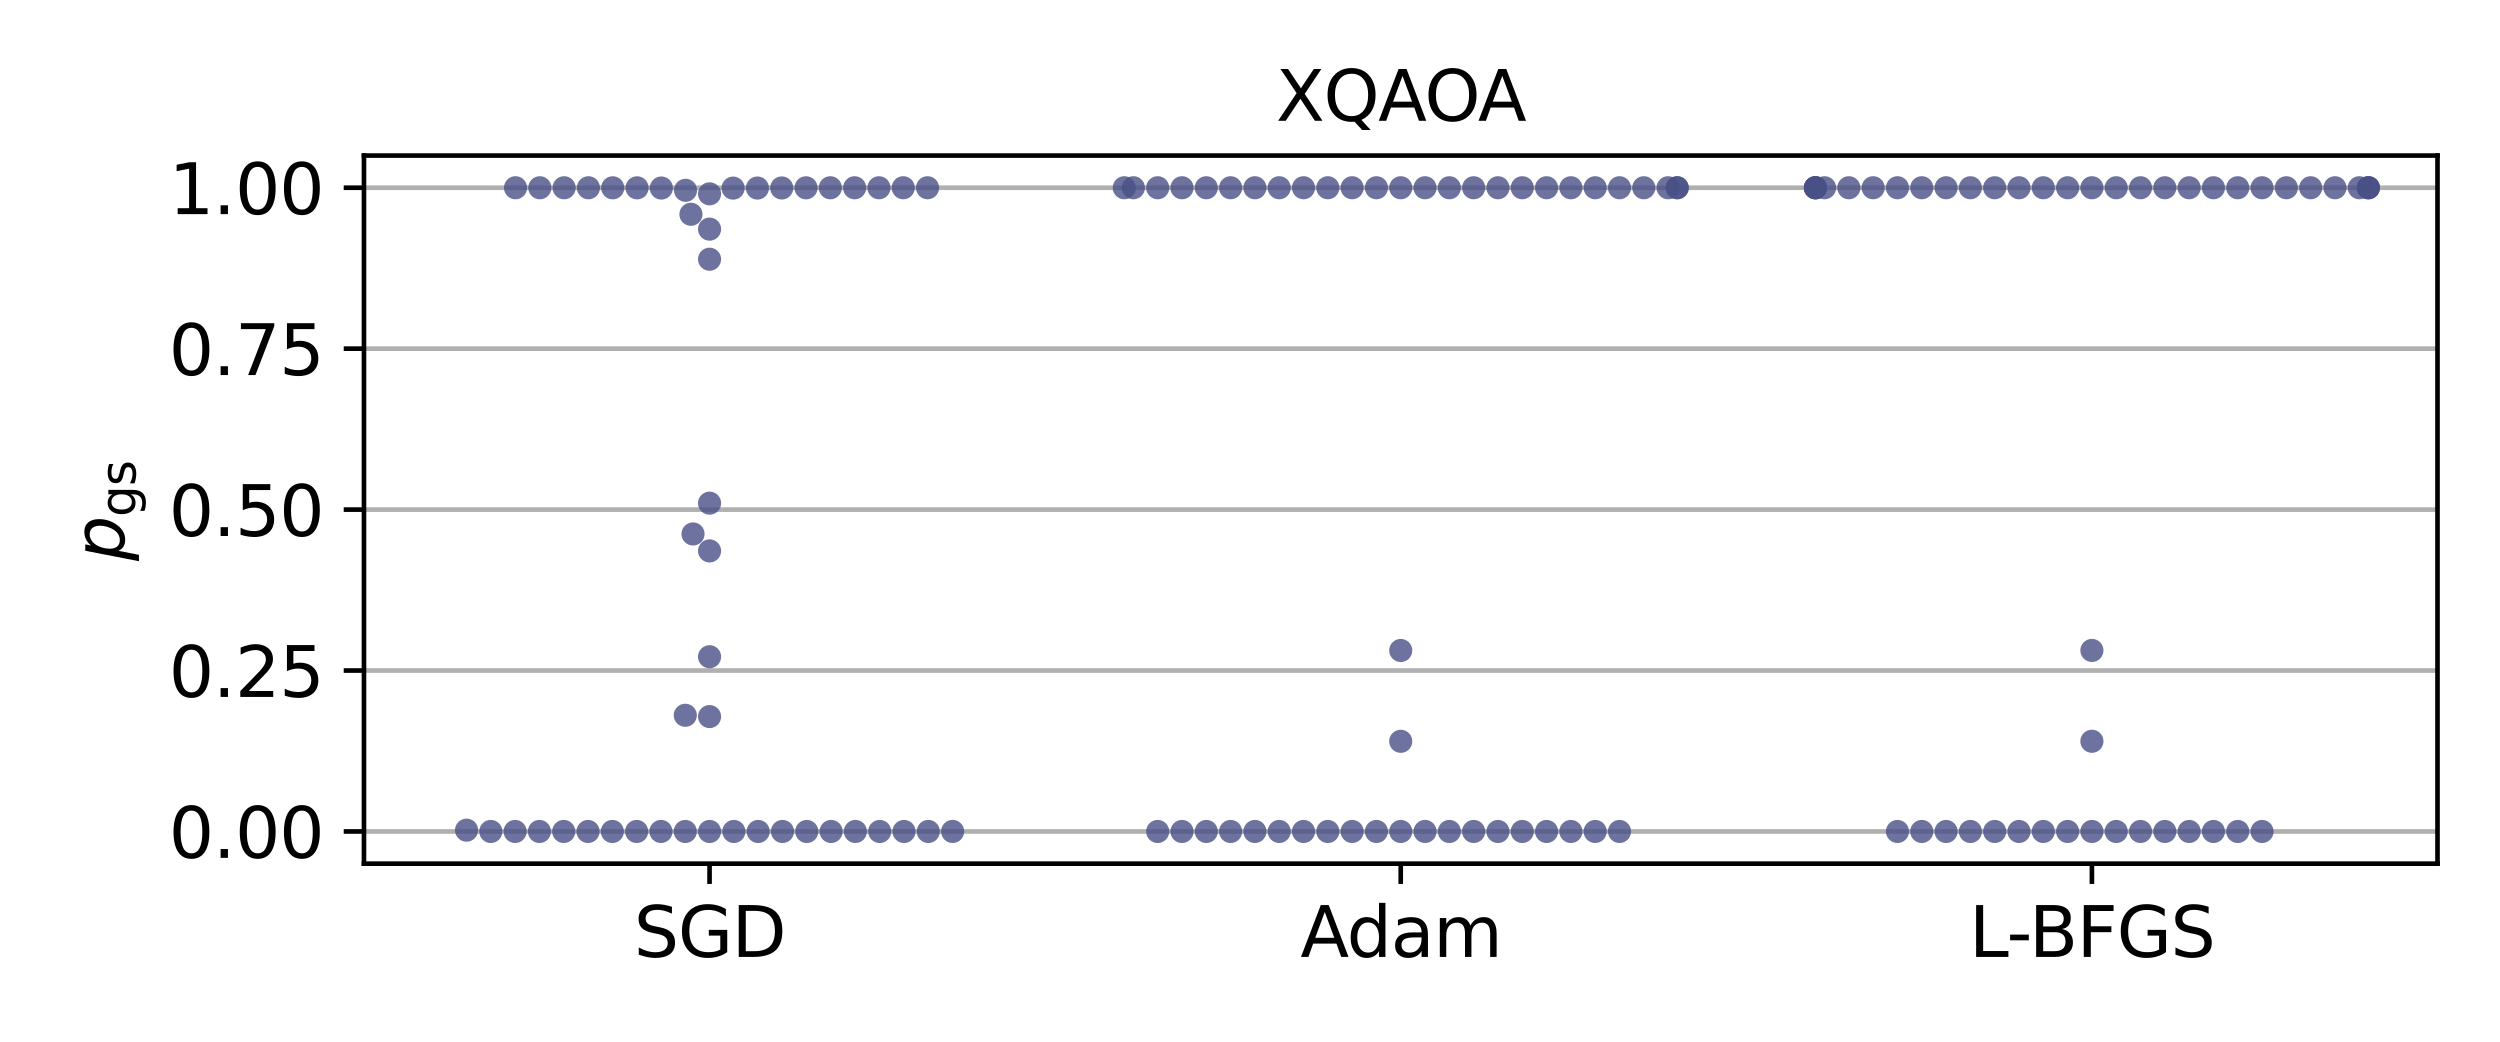 <?xml version="1.0" encoding="utf-8" standalone="no"?>
<!DOCTYPE svg PUBLIC "-//W3C//DTD SVG 1.1//EN"
  "http://www.w3.org/Graphics/SVG/1.1/DTD/svg11.dtd">
<svg xmlns:xlink="http://www.w3.org/1999/xlink" width="432pt" height="180pt" viewBox="0 0 432 180" xmlns="http://www.w3.org/2000/svg" version="1.1">
 <defs>
  <style type="text/css">*{stroke-linejoin: round; stroke-linecap: butt}</style>
 </defs>
 <g id="figure_1">
  <g id="patch_1">
   <path d="M 0 180 
L 432 180 
L 432 0 
L 0 0 
z
" style="fill: #ffffff"/>
  </g>
  <g id="axes_1">
   <g id="patch_2">
    <path d="M 62.894 149.24 
L 421.2 149.24 
L 421.2 26.88 
L 62.894 26.88 
z
" style="fill: #ffffff"/>
   </g>
   <g id="matplotlib.axis_1">
    <g id="xtick_1">
     <g id="line2d_1">
      <defs>
       <path id="m839b2ed40e" d="M 0 0 
L 0 3.5 
" style="stroke: #000000; stroke-width: 0.8"/>
      </defs>
      <g>
       <use xlink:href="#m839b2ed40e" x="122.612" y="149.24" style="stroke: #000000; stroke-width: 0.8"/>
      </g>
     </g>
     <g id="text_1">
      <!-- SGD -->
      <g transform="translate(109.534 165.358) scale(0.12 -0.12)">
       <defs>
        <path id="DejaVuSans-53" d="M 3425 4513 
L 3425 3897 
Q 3066 4069 2747 4153 
Q 2428 4238 2131 4238 
Q 1616 4238 1336 4038 
Q 1056 3838 1056 3469 
Q 1056 3159 1242 3001 
Q 1428 2844 1947 2747 
L 2328 2669 
Q 3034 2534 3370 2195 
Q 3706 1856 3706 1288 
Q 3706 609 3251 259 
Q 2797 -91 1919 -91 
Q 1588 -91 1214 -16 
Q 841 59 441 206 
L 441 856 
Q 825 641 1194 531 
Q 1563 422 1919 422 
Q 2459 422 2753 634 
Q 3047 847 3047 1241 
Q 3047 1584 2836 1778 
Q 2625 1972 2144 2069 
L 1759 2144 
Q 1053 2284 737 2584 
Q 422 2884 422 3419 
Q 422 4038 858 4394 
Q 1294 4750 2059 4750 
Q 2388 4750 2728 4690 
Q 3069 4631 3425 4513 
z
" transform="scale(0.016)"/>
        <path id="DejaVuSans-47" d="M 3809 666 
L 3809 1919 
L 2778 1919 
L 2778 2438 
L 4434 2438 
L 4434 434 
Q 4069 175 3628 42 
Q 3188 -91 2688 -91 
Q 1594 -91 976 548 
Q 359 1188 359 2328 
Q 359 3472 976 4111 
Q 1594 4750 2688 4750 
Q 3144 4750 3555 4637 
Q 3966 4525 4313 4306 
L 4313 3634 
Q 3963 3931 3569 4081 
Q 3175 4231 2741 4231 
Q 1884 4231 1454 3753 
Q 1025 3275 1025 2328 
Q 1025 1384 1454 906 
Q 1884 428 2741 428 
Q 3075 428 3337 486 
Q 3600 544 3809 666 
z
" transform="scale(0.016)"/>
        <path id="DejaVuSans-44" d="M 1259 4147 
L 1259 519 
L 2022 519 
Q 2988 519 3436 956 
Q 3884 1394 3884 2338 
Q 3884 3275 3436 3711 
Q 2988 4147 2022 4147 
L 1259 4147 
z
M 628 4666 
L 1925 4666 
Q 3281 4666 3915 4102 
Q 4550 3538 4550 2338 
Q 4550 1131 3912 565 
Q 3275 0 1925 0 
L 628 0 
L 628 4666 
z
" transform="scale(0.016)"/>
       </defs>
       <use xlink:href="#DejaVuSans-53"/>
       <use xlink:href="#DejaVuSans-47" x="63.477"/>
       <use xlink:href="#DejaVuSans-44" x="140.967"/>
      </g>
     </g>
    </g>
    <g id="xtick_2">
     <g id="line2d_2">
      <g>
       <use xlink:href="#m839b2ed40e" x="242.047" y="149.24" style="stroke: #000000; stroke-width: 0.8"/>
      </g>
     </g>
     <g id="text_2">
      <!-- Adam -->
      <g transform="translate(224.717 165.358) scale(0.12 -0.12)">
       <defs>
        <path id="DejaVuSans-41" d="M 2188 4044 
L 1331 1722 
L 3047 1722 
L 2188 4044 
z
M 1831 4666 
L 2547 4666 
L 4325 0 
L 3669 0 
L 3244 1197 
L 1141 1197 
L 716 0 
L 50 0 
L 1831 4666 
z
" transform="scale(0.016)"/>
        <path id="DejaVuSans-64" d="M 2906 2969 
L 2906 4863 
L 3481 4863 
L 3481 0 
L 2906 0 
L 2906 525 
Q 2725 213 2448 61 
Q 2172 -91 1784 -91 
Q 1150 -91 751 415 
Q 353 922 353 1747 
Q 353 2572 751 3078 
Q 1150 3584 1784 3584 
Q 2172 3584 2448 3432 
Q 2725 3281 2906 2969 
z
M 947 1747 
Q 947 1113 1208 752 
Q 1469 391 1925 391 
Q 2381 391 2643 752 
Q 2906 1113 2906 1747 
Q 2906 2381 2643 2742 
Q 2381 3103 1925 3103 
Q 1469 3103 1208 2742 
Q 947 2381 947 1747 
z
" transform="scale(0.016)"/>
        <path id="DejaVuSans-61" d="M 2194 1759 
Q 1497 1759 1228 1600 
Q 959 1441 959 1056 
Q 959 750 1161 570 
Q 1363 391 1709 391 
Q 2188 391 2477 730 
Q 2766 1069 2766 1631 
L 2766 1759 
L 2194 1759 
z
M 3341 1997 
L 3341 0 
L 2766 0 
L 2766 531 
Q 2569 213 2275 61 
Q 1981 -91 1556 -91 
Q 1019 -91 701 211 
Q 384 513 384 1019 
Q 384 1609 779 1909 
Q 1175 2209 1959 2209 
L 2766 2209 
L 2766 2266 
Q 2766 2663 2505 2880 
Q 2244 3097 1772 3097 
Q 1472 3097 1187 3025 
Q 903 2953 641 2809 
L 641 3341 
Q 956 3463 1253 3523 
Q 1550 3584 1831 3584 
Q 2591 3584 2966 3190 
Q 3341 2797 3341 1997 
z
" transform="scale(0.016)"/>
        <path id="DejaVuSans-6d" d="M 3328 2828 
Q 3544 3216 3844 3400 
Q 4144 3584 4550 3584 
Q 5097 3584 5394 3201 
Q 5691 2819 5691 2113 
L 5691 0 
L 5113 0 
L 5113 2094 
Q 5113 2597 4934 2840 
Q 4756 3084 4391 3084 
Q 3944 3084 3684 2787 
Q 3425 2491 3425 1978 
L 3425 0 
L 2847 0 
L 2847 2094 
Q 2847 2600 2669 2842 
Q 2491 3084 2119 3084 
Q 1678 3084 1418 2786 
Q 1159 2488 1159 1978 
L 1159 0 
L 581 0 
L 581 3500 
L 1159 3500 
L 1159 2956 
Q 1356 3278 1631 3431 
Q 1906 3584 2284 3584 
Q 2666 3584 2933 3390 
Q 3200 3197 3328 2828 
z
" transform="scale(0.016)"/>
       </defs>
       <use xlink:href="#DejaVuSans-41"/>
       <use xlink:href="#DejaVuSans-64" x="66.658"/>
       <use xlink:href="#DejaVuSans-61" x="130.135"/>
       <use xlink:href="#DejaVuSans-6d" x="191.414"/>
      </g>
     </g>
    </g>
    <g id="xtick_3">
     <g id="line2d_3">
      <g>
       <use xlink:href="#m839b2ed40e" x="361.482" y="149.24" style="stroke: #000000; stroke-width: 0.8"/>
      </g>
     </g>
     <g id="text_3">
      <!-- L-BFGS -->
      <g transform="translate(340.271 165.358) scale(0.12 -0.12)">
       <defs>
        <path id="DejaVuSans-4c" d="M 628 4666 
L 1259 4666 
L 1259 531 
L 3531 531 
L 3531 0 
L 628 0 
L 628 4666 
z
" transform="scale(0.016)"/>
        <path id="DejaVuSans-2d" d="M 313 2009 
L 1997 2009 
L 1997 1497 
L 313 1497 
L 313 2009 
z
" transform="scale(0.016)"/>
        <path id="DejaVuSans-42" d="M 1259 2228 
L 1259 519 
L 2272 519 
Q 2781 519 3026 730 
Q 3272 941 3272 1375 
Q 3272 1813 3026 2020 
Q 2781 2228 2272 2228 
L 1259 2228 
z
M 1259 4147 
L 1259 2741 
L 2194 2741 
Q 2656 2741 2882 2914 
Q 3109 3088 3109 3444 
Q 3109 3797 2882 3972 
Q 2656 4147 2194 4147 
L 1259 4147 
z
M 628 4666 
L 2241 4666 
Q 2963 4666 3353 4366 
Q 3744 4066 3744 3513 
Q 3744 3084 3544 2831 
Q 3344 2578 2956 2516 
Q 3422 2416 3680 2098 
Q 3938 1781 3938 1306 
Q 3938 681 3513 340 
Q 3088 0 2303 0 
L 628 0 
L 628 4666 
z
" transform="scale(0.016)"/>
        <path id="DejaVuSans-46" d="M 628 4666 
L 3309 4666 
L 3309 4134 
L 1259 4134 
L 1259 2759 
L 3109 2759 
L 3109 2228 
L 1259 2228 
L 1259 0 
L 628 0 
L 628 4666 
z
" transform="scale(0.016)"/>
       </defs>
       <use xlink:href="#DejaVuSans-4c"/>
       <use xlink:href="#DejaVuSans-2d" x="53.963"/>
       <use xlink:href="#DejaVuSans-42" x="86.422"/>
       <use xlink:href="#DejaVuSans-46" x="155.025"/>
       <use xlink:href="#DejaVuSans-47" x="212.545"/>
       <use xlink:href="#DejaVuSans-53" x="290.035"/>
      </g>
     </g>
    </g>
   </g>
   <g id="matplotlib.axis_2">
    <g id="ytick_1">
     <g id="line2d_4">
      <path d="M 62.894 143.678 
L 421.2 143.678 
" clip-path="url(#pecef37ba98)" style="fill: none; stroke: #b0b0b0; stroke-width: 0.8; stroke-linecap: square"/>
     </g>
     <g id="line2d_5">
      <defs>
       <path id="ma9ccfb73bf" d="M 0 0 
L -3.5 0 
" style="stroke: #000000; stroke-width: 0.8"/>
      </defs>
      <g>
       <use xlink:href="#ma9ccfb73bf" x="62.894" y="143.678" style="stroke: #000000; stroke-width: 0.8"/>
      </g>
     </g>
     <g id="text_4">
      <!-- 0.00 -->
      <g transform="translate(29.175 148.237) scale(0.12 -0.12)">
       <defs>
        <path id="DejaVuSans-30" d="M 2034 4250 
Q 1547 4250 1301 3770 
Q 1056 3291 1056 2328 
Q 1056 1369 1301 889 
Q 1547 409 2034 409 
Q 2525 409 2770 889 
Q 3016 1369 3016 2328 
Q 3016 3291 2770 3770 
Q 2525 4250 2034 4250 
z
M 2034 4750 
Q 2819 4750 3233 4129 
Q 3647 3509 3647 2328 
Q 3647 1150 3233 529 
Q 2819 -91 2034 -91 
Q 1250 -91 836 529 
Q 422 1150 422 2328 
Q 422 3509 836 4129 
Q 1250 4750 2034 4750 
z
" transform="scale(0.016)"/>
        <path id="DejaVuSans-2e" d="M 684 794 
L 1344 794 
L 1344 0 
L 684 0 
L 684 794 
z
" transform="scale(0.016)"/>
       </defs>
       <use xlink:href="#DejaVuSans-30"/>
       <use xlink:href="#DejaVuSans-2e" x="63.623"/>
       <use xlink:href="#DejaVuSans-30" x="95.41"/>
       <use xlink:href="#DejaVuSans-30" x="159.033"/>
      </g>
     </g>
    </g>
    <g id="ytick_2">
     <g id="line2d_6">
      <path d="M 62.894 115.869 
L 421.2 115.869 
" clip-path="url(#pecef37ba98)" style="fill: none; stroke: #b0b0b0; stroke-width: 0.8; stroke-linecap: square"/>
     </g>
     <g id="line2d_7">
      <g>
       <use xlink:href="#ma9ccfb73bf" x="62.894" y="115.869" style="stroke: #000000; stroke-width: 0.8"/>
      </g>
     </g>
     <g id="text_5">
      <!-- 0.25 -->
      <g transform="translate(29.175 120.428) scale(0.12 -0.12)">
       <defs>
        <path id="DejaVuSans-32" d="M 1228 531 
L 3431 531 
L 3431 0 
L 469 0 
L 469 531 
Q 828 903 1448 1529 
Q 2069 2156 2228 2338 
Q 2531 2678 2651 2914 
Q 2772 3150 2772 3378 
Q 2772 3750 2511 3984 
Q 2250 4219 1831 4219 
Q 1534 4219 1204 4116 
Q 875 4013 500 3803 
L 500 4441 
Q 881 4594 1212 4672 
Q 1544 4750 1819 4750 
Q 2544 4750 2975 4387 
Q 3406 4025 3406 3419 
Q 3406 3131 3298 2873 
Q 3191 2616 2906 2266 
Q 2828 2175 2409 1742 
Q 1991 1309 1228 531 
z
" transform="scale(0.016)"/>
        <path id="DejaVuSans-35" d="M 691 4666 
L 3169 4666 
L 3169 4134 
L 1269 4134 
L 1269 2991 
Q 1406 3038 1543 3061 
Q 1681 3084 1819 3084 
Q 2600 3084 3056 2656 
Q 3513 2228 3513 1497 
Q 3513 744 3044 326 
Q 2575 -91 1722 -91 
Q 1428 -91 1123 -41 
Q 819 9 494 109 
L 494 744 
Q 775 591 1075 516 
Q 1375 441 1709 441 
Q 2250 441 2565 725 
Q 2881 1009 2881 1497 
Q 2881 1984 2565 2268 
Q 2250 2553 1709 2553 
Q 1456 2553 1204 2497 
Q 953 2441 691 2322 
L 691 4666 
z
" transform="scale(0.016)"/>
       </defs>
       <use xlink:href="#DejaVuSans-30"/>
       <use xlink:href="#DejaVuSans-2e" x="63.623"/>
       <use xlink:href="#DejaVuSans-32" x="95.41"/>
       <use xlink:href="#DejaVuSans-35" x="159.033"/>
      </g>
     </g>
    </g>
    <g id="ytick_3">
     <g id="line2d_8">
      <path d="M 62.894 88.06 
L 421.2 88.06 
" clip-path="url(#pecef37ba98)" style="fill: none; stroke: #b0b0b0; stroke-width: 0.8; stroke-linecap: square"/>
     </g>
     <g id="line2d_9">
      <g>
       <use xlink:href="#ma9ccfb73bf" x="62.894" y="88.06" style="stroke: #000000; stroke-width: 0.8"/>
      </g>
     </g>
     <g id="text_6">
      <!-- 0.50 -->
      <g transform="translate(29.175 92.619) scale(0.12 -0.12)">
       <use xlink:href="#DejaVuSans-30"/>
       <use xlink:href="#DejaVuSans-2e" x="63.623"/>
       <use xlink:href="#DejaVuSans-35" x="95.41"/>
       <use xlink:href="#DejaVuSans-30" x="159.033"/>
      </g>
     </g>
    </g>
    <g id="ytick_4">
     <g id="line2d_10">
      <path d="M 62.894 60.251 
L 421.2 60.251 
" clip-path="url(#pecef37ba98)" style="fill: none; stroke: #b0b0b0; stroke-width: 0.8; stroke-linecap: square"/>
     </g>
     <g id="line2d_11">
      <g>
       <use xlink:href="#ma9ccfb73bf" x="62.894" y="60.251" style="stroke: #000000; stroke-width: 0.8"/>
      </g>
     </g>
     <g id="text_7">
      <!-- 0.75 -->
      <g transform="translate(29.175 64.81) scale(0.12 -0.12)">
       <defs>
        <path id="DejaVuSans-37" d="M 525 4666 
L 3525 4666 
L 3525 4397 
L 1831 0 
L 1172 0 
L 2766 4134 
L 525 4134 
L 525 4666 
z
" transform="scale(0.016)"/>
       </defs>
       <use xlink:href="#DejaVuSans-30"/>
       <use xlink:href="#DejaVuSans-2e" x="63.623"/>
       <use xlink:href="#DejaVuSans-37" x="95.41"/>
       <use xlink:href="#DejaVuSans-35" x="159.033"/>
      </g>
     </g>
    </g>
    <g id="ytick_5">
     <g id="line2d_12">
      <path d="M 62.894 32.442 
L 421.2 32.442 
" clip-path="url(#pecef37ba98)" style="fill: none; stroke: #b0b0b0; stroke-width: 0.8; stroke-linecap: square"/>
     </g>
     <g id="line2d_13">
      <g>
       <use xlink:href="#ma9ccfb73bf" x="62.894" y="32.442" style="stroke: #000000; stroke-width: 0.8"/>
      </g>
     </g>
     <g id="text_8">
      <!-- 1.00 -->
      <g transform="translate(29.175 37.001) scale(0.12 -0.12)">
       <defs>
        <path id="DejaVuSans-31" d="M 794 531 
L 1825 531 
L 1825 4091 
L 703 3866 
L 703 4441 
L 1819 4666 
L 2450 4666 
L 2450 531 
L 3481 531 
L 3481 0 
L 794 0 
L 794 531 
z
" transform="scale(0.016)"/>
       </defs>
       <use xlink:href="#DejaVuSans-31"/>
       <use xlink:href="#DejaVuSans-2e" x="63.623"/>
       <use xlink:href="#DejaVuSans-30" x="95.41"/>
       <use xlink:href="#DejaVuSans-30" x="159.033"/>
      </g>
     </g>
    </g>
    <g id="text_9">
     <!-- $p_{\text{gs}}$ -->
     <g transform="translate(21.455 96.94) rotate(-90) scale(0.12 -0.12)">
      <defs>
       <path id="DejaVuSans-Oblique-70" d="M 3175 2156 
Q 3175 2616 2975 2859 
Q 2775 3103 2400 3103 
Q 2144 3103 1911 2972 
Q 1678 2841 1497 2591 
Q 1319 2344 1212 1994 
Q 1106 1644 1106 1300 
Q 1106 863 1306 627 
Q 1506 391 1875 391 
Q 2147 391 2380 519 
Q 2613 647 2778 891 
Q 2956 1147 3065 1494 
Q 3175 1841 3175 2156 
z
M 1394 2969 
Q 1625 3272 1939 3428 
Q 2253 3584 2638 3584 
Q 3175 3584 3472 3232 
Q 3769 2881 3769 2247 
Q 3769 1728 3584 1258 
Q 3400 788 3053 416 
Q 2822 169 2531 39 
Q 2241 -91 1919 -91 
Q 1547 -91 1294 64 
Q 1041 219 916 525 
L 556 -1331 
L -19 -1331 
L 922 3500 
L 1497 3500 
L 1394 2969 
z
" transform="scale(0.016)"/>
       <path id="DejaVuSans-67" d="M 2906 1791 
Q 2906 2416 2648 2759 
Q 2391 3103 1925 3103 
Q 1463 3103 1205 2759 
Q 947 2416 947 1791 
Q 947 1169 1205 825 
Q 1463 481 1925 481 
Q 2391 481 2648 825 
Q 2906 1169 2906 1791 
z
M 3481 434 
Q 3481 -459 3084 -895 
Q 2688 -1331 1869 -1331 
Q 1566 -1331 1297 -1286 
Q 1028 -1241 775 -1147 
L 775 -588 
Q 1028 -725 1275 -790 
Q 1522 -856 1778 -856 
Q 2344 -856 2625 -561 
Q 2906 -266 2906 331 
L 2906 616 
Q 2728 306 2450 153 
Q 2172 0 1784 0 
Q 1141 0 747 490 
Q 353 981 353 1791 
Q 353 2603 747 3093 
Q 1141 3584 1784 3584 
Q 2172 3584 2450 3431 
Q 2728 3278 2906 2969 
L 2906 3500 
L 3481 3500 
L 3481 434 
z
" transform="scale(0.016)"/>
       <path id="DejaVuSans-73" d="M 2834 3397 
L 2834 2853 
Q 2591 2978 2328 3040 
Q 2066 3103 1784 3103 
Q 1356 3103 1142 2972 
Q 928 2841 928 2578 
Q 928 2378 1081 2264 
Q 1234 2150 1697 2047 
L 1894 2003 
Q 2506 1872 2764 1633 
Q 3022 1394 3022 966 
Q 3022 478 2636 193 
Q 2250 -91 1575 -91 
Q 1294 -91 989 -36 
Q 684 19 347 128 
L 347 722 
Q 666 556 975 473 
Q 1284 391 1588 391 
Q 1994 391 2212 530 
Q 2431 669 2431 922 
Q 2431 1156 2273 1281 
Q 2116 1406 1581 1522 
L 1381 1569 
Q 847 1681 609 1914 
Q 372 2147 372 2553 
Q 372 3047 722 3315 
Q 1072 3584 1716 3584 
Q 2034 3584 2315 3537 
Q 2597 3491 2834 3397 
z
" transform="scale(0.016)"/>
      </defs>
      <use xlink:href="#DejaVuSans-Oblique-70"/>
      <use xlink:href="#DejaVuSans-67" transform="translate(63.477 -16.406) scale(0.7)"/>
      <use xlink:href="#DejaVuSans-73" transform="translate(107.91 -16.406) scale(0.7)"/>
     </g>
    </g>
   </g>
   <g id="patch_3">
    <path d="M 62.894 149.24 
L 62.894 26.88 
" style="fill: none; stroke: #000000; stroke-width: 0.8; stroke-linejoin: miter; stroke-linecap: square"/>
   </g>
   <g id="patch_4">
    <path d="M 421.2 149.24 
L 421.2 26.88 
" style="fill: none; stroke: #000000; stroke-width: 0.8; stroke-linejoin: miter; stroke-linecap: square"/>
   </g>
   <g id="patch_5">
    <path d="M 62.894 149.24 
L 421.2 149.24 
" style="fill: none; stroke: #000000; stroke-width: 0.8; stroke-linejoin: miter; stroke-linecap: square"/>
   </g>
   <g id="patch_6">
    <path d="M 62.894 26.88 
L 421.2 26.88 
" style="fill: none; stroke: #000000; stroke-width: 0.8; stroke-linejoin: miter; stroke-linecap: square"/>
   </g>
   <g id="PathCollection_1">
    <defs>
     <path id="C0_0_2ed81c010e" d="M 0 2 
C 0.53 2 1.039 1.789 1.414 1.414 
C 1.789 1.039 2 0.53 2 -0 
C 2 -0.53 1.789 -1.039 1.414 -1.414 
C 1.039 -1.789 0.53 -2 0 -2 
C -0.53 -2 -1.039 -1.789 -1.414 -1.414 
C -1.789 -1.039 -2 -0.53 -2 0 
C -2 0.53 -1.789 1.039 -1.414 1.414 
C -1.039 1.789 -0.53 2 0 2 
z
"/>
    </defs>
    <g clip-path="url(#pecef37ba98)">
     <use xlink:href="#C0_0_2ed81c010e" x="122.612" y="143.678" style="fill: #495086; fill-opacity: 0.8"/>
    </g>
    <g clip-path="url(#pecef37ba98)">
     <use xlink:href="#C0_0_2ed81c010e" x="118.412" y="143.678" style="fill: #495086; fill-opacity: 0.8"/>
    </g>
    <g clip-path="url(#pecef37ba98)">
     <use xlink:href="#C0_0_2ed81c010e" x="126.812" y="143.678" style="fill: #495086; fill-opacity: 0.8"/>
    </g>
    <g clip-path="url(#pecef37ba98)">
     <use xlink:href="#C0_0_2ed81c010e" x="105.881" y="32.453" style="fill: #495086; fill-opacity: 0.8"/>
    </g>
    <g clip-path="url(#pecef37ba98)">
     <use xlink:href="#C0_0_2ed81c010e" x="89.081" y="32.442" style="fill: #495086; fill-opacity: 0.8"/>
    </g>
    <g clip-path="url(#pecef37ba98)">
     <use xlink:href="#C0_0_2ed81c010e" x="131.012" y="143.678" style="fill: #495086; fill-opacity: 0.8"/>
    </g>
    <g clip-path="url(#pecef37ba98)">
     <use xlink:href="#C0_0_2ed81c010e" x="101.681" y="32.446" style="fill: #495086; fill-opacity: 0.8"/>
    </g>
    <g clip-path="url(#pecef37ba98)">
     <use xlink:href="#C0_0_2ed81c010e" x="135.212" y="143.678" style="fill: #495086; fill-opacity: 0.8"/>
    </g>
    <g clip-path="url(#pecef37ba98)">
     <use xlink:href="#C0_0_2ed81c010e" x="139.282" y="32.453" style="fill: #495086; fill-opacity: 0.8"/>
    </g>
    <g clip-path="url(#pecef37ba98)">
     <use xlink:href="#C0_0_2ed81c010e" x="80.618" y="143.453" style="fill: #495086; fill-opacity: 0.8"/>
    </g>
    <g clip-path="url(#pecef37ba98)">
     <use xlink:href="#C0_0_2ed81c010e" x="110.081" y="32.458" style="fill: #495086; fill-opacity: 0.8"/>
    </g>
    <g clip-path="url(#pecef37ba98)">
     <use xlink:href="#C0_0_2ed81c010e" x="89.012" y="143.678" style="fill: #495086; fill-opacity: 0.8"/>
    </g>
    <g clip-path="url(#pecef37ba98)">
     <use xlink:href="#C0_0_2ed81c010e" x="147.682" y="32.445" style="fill: #495086; fill-opacity: 0.8"/>
    </g>
    <g clip-path="url(#pecef37ba98)">
     <use xlink:href="#C0_0_2ed81c010e" x="97.412" y="143.678" style="fill: #495086; fill-opacity: 0.8"/>
    </g>
    <g clip-path="url(#pecef37ba98)">
     <use xlink:href="#C0_0_2ed81c010e" x="84.812" y="143.678" style="fill: #495086; fill-opacity: 0.8"/>
    </g>
    <g clip-path="url(#pecef37ba98)">
     <use xlink:href="#C0_0_2ed81c010e" x="143.482" y="32.446" style="fill: #495086; fill-opacity: 0.8"/>
    </g>
    <g clip-path="url(#pecef37ba98)">
     <use xlink:href="#C0_0_2ed81c010e" x="147.812" y="143.678" style="fill: #495086; fill-opacity: 0.8"/>
    </g>
    <g clip-path="url(#pecef37ba98)">
     <use xlink:href="#C0_0_2ed81c010e" x="151.882" y="32.444" style="fill: #495086; fill-opacity: 0.8"/>
    </g>
    <g clip-path="url(#pecef37ba98)">
     <use xlink:href="#C0_0_2ed81c010e" x="122.612" y="113.482" style="fill: #495086; fill-opacity: 0.8"/>
    </g>
    <g clip-path="url(#pecef37ba98)">
     <use xlink:href="#C0_0_2ed81c010e" x="126.682" y="32.506" style="fill: #495086; fill-opacity: 0.8"/>
    </g>
    <g clip-path="url(#pecef37ba98)">
     <use xlink:href="#C0_0_2ed81c010e" x="101.612" y="143.678" style="fill: #495086; fill-opacity: 0.8"/>
    </g>
    <g clip-path="url(#pecef37ba98)">
     <use xlink:href="#C0_0_2ed81c010e" x="160.412" y="143.678" style="fill: #495086; fill-opacity: 0.8"/>
    </g>
    <g clip-path="url(#pecef37ba98)">
     <use xlink:href="#C0_0_2ed81c010e" x="164.612" y="143.673" style="fill: #495086; fill-opacity: 0.8"/>
    </g>
    <g clip-path="url(#pecef37ba98)">
     <use xlink:href="#C0_0_2ed81c010e" x="156.212" y="143.678" style="fill: #495086; fill-opacity: 0.8"/>
    </g>
    <g clip-path="url(#pecef37ba98)">
     <use xlink:href="#C0_0_2ed81c010e" x="119.752" y="92.267" style="fill: #495086; fill-opacity: 0.8"/>
    </g>
    <g clip-path="url(#pecef37ba98)">
     <use xlink:href="#C0_0_2ed81c010e" x="143.612" y="143.678" style="fill: #495086; fill-opacity: 0.8"/>
    </g>
    <g clip-path="url(#pecef37ba98)">
     <use xlink:href="#C0_0_2ed81c010e" x="118.418" y="123.6" style="fill: #495086; fill-opacity: 0.8"/>
    </g>
    <g clip-path="url(#pecef37ba98)">
     <use xlink:href="#C0_0_2ed81c010e" x="114.281" y="32.492" style="fill: #495086; fill-opacity: 0.8"/>
    </g>
    <g clip-path="url(#pecef37ba98)">
     <use xlink:href="#C0_0_2ed81c010e" x="105.812" y="143.678" style="fill: #495086; fill-opacity: 0.8"/>
    </g>
    <g clip-path="url(#pecef37ba98)">
     <use xlink:href="#C0_0_2ed81c010e" x="135.082" y="32.479" style="fill: #495086; fill-opacity: 0.8"/>
    </g>
    <g clip-path="url(#pecef37ba98)">
     <use xlink:href="#C0_0_2ed81c010e" x="156.082" y="32.442" style="fill: #495086; fill-opacity: 0.8"/>
    </g>
    <g clip-path="url(#pecef37ba98)">
     <use xlink:href="#C0_0_2ed81c010e" x="139.412" y="143.678" style="fill: #495086; fill-opacity: 0.8"/>
    </g>
    <g clip-path="url(#pecef37ba98)">
     <use xlink:href="#C0_0_2ed81c010e" x="110.012" y="143.678" style="fill: #495086; fill-opacity: 0.8"/>
    </g>
    <g clip-path="url(#pecef37ba98)">
     <use xlink:href="#C0_0_2ed81c010e" x="97.481" y="32.444" style="fill: #495086; fill-opacity: 0.8"/>
    </g>
    <g clip-path="url(#pecef37ba98)">
     <use xlink:href="#C0_0_2ed81c010e" x="122.612" y="86.948" style="fill: #495086; fill-opacity: 0.8"/>
    </g>
    <g clip-path="url(#pecef37ba98)">
     <use xlink:href="#C0_0_2ed81c010e" x="118.46" y="32.884" style="fill: #495086; fill-opacity: 0.8"/>
    </g>
    <g clip-path="url(#pecef37ba98)">
     <use xlink:href="#C0_0_2ed81c010e" x="122.612" y="123.823" style="fill: #495086; fill-opacity: 0.8"/>
    </g>
    <g clip-path="url(#pecef37ba98)">
     <use xlink:href="#C0_0_2ed81c010e" x="122.612" y="33.492" style="fill: #495086; fill-opacity: 0.8"/>
    </g>
    <g clip-path="url(#pecef37ba98)">
     <use xlink:href="#C0_0_2ed81c010e" x="130.882" y="32.495" style="fill: #495086; fill-opacity: 0.8"/>
    </g>
    <g clip-path="url(#pecef37ba98)">
     <use xlink:href="#C0_0_2ed81c010e" x="122.612" y="39.595" style="fill: #495086; fill-opacity: 0.8"/>
    </g>
    <g clip-path="url(#pecef37ba98)">
     <use xlink:href="#C0_0_2ed81c010e" x="114.212" y="143.678" style="fill: #495086; fill-opacity: 0.8"/>
    </g>
    <g clip-path="url(#pecef37ba98)">
     <use xlink:href="#C0_0_2ed81c010e" x="119.393" y="37.025" style="fill: #495086; fill-opacity: 0.8"/>
    </g>
    <g clip-path="url(#pecef37ba98)">
     <use xlink:href="#C0_0_2ed81c010e" x="152.012" y="143.678" style="fill: #495086; fill-opacity: 0.8"/>
    </g>
    <g clip-path="url(#pecef37ba98)">
     <use xlink:href="#C0_0_2ed81c010e" x="93.281" y="32.443" style="fill: #495086; fill-opacity: 0.8"/>
    </g>
    <g clip-path="url(#pecef37ba98)">
     <use xlink:href="#C0_0_2ed81c010e" x="93.212" y="143.678" style="fill: #495086; fill-opacity: 0.8"/>
    </g>
    <g clip-path="url(#pecef37ba98)">
     <use xlink:href="#C0_0_2ed81c010e" x="160.282" y="32.442" style="fill: #495086; fill-opacity: 0.8"/>
    </g>
    <g clip-path="url(#pecef37ba98)">
     <use xlink:href="#C0_0_2ed81c010e" x="122.612" y="44.794" style="fill: #495086; fill-opacity: 0.8"/>
    </g>
    <g clip-path="url(#pecef37ba98)">
     <use xlink:href="#C0_0_2ed81c010e" x="122.612" y="95.196" style="fill: #495086; fill-opacity: 0.8"/>
    </g>
   </g>
   <g id="PathCollection_2">
    <defs>
     <path id="C1_0_0bb5893aef" d="M 0 2 
C 0.53 2 1.039 1.789 1.414 1.414 
C 1.789 1.039 2 0.53 2 -0 
C 2 -0.53 1.789 -1.039 1.414 -1.414 
C 1.039 -1.789 0.53 -2 0 -2 
C -0.53 -2 -1.039 -1.789 -1.414 -1.414 
C -1.789 -1.039 -2 -0.53 -2 0 
C -2 0.53 -1.789 1.039 -1.414 1.414 
C -1.039 1.789 -0.53 2 0 2 
z
"/>
    </defs>
    <g clip-path="url(#pecef37ba98)">
     <use xlink:href="#C1_0_0bb5893aef" x="242.047" y="143.678" style="fill: #495086; fill-opacity: 0.8"/>
    </g>
    <g clip-path="url(#pecef37ba98)">
     <use xlink:href="#C1_0_0bb5893aef" x="275.647" y="143.678" style="fill: #495086; fill-opacity: 0.8"/>
    </g>
    <g clip-path="url(#pecef37ba98)">
     <use xlink:href="#C1_0_0bb5893aef" x="246.247" y="143.678" style="fill: #495086; fill-opacity: 0.8"/>
    </g>
    <g clip-path="url(#pecef37ba98)">
     <use xlink:href="#C1_0_0bb5893aef" x="271.447" y="32.442" style="fill: #495086; fill-opacity: 0.8"/>
    </g>
    <g clip-path="url(#pecef37ba98)">
     <use xlink:href="#C1_0_0bb5893aef" x="289.821" y="32.442" style="fill: #495086; fill-opacity: 0.8"/>
    </g>
    <g clip-path="url(#pecef37ba98)">
     <use xlink:href="#C1_0_0bb5893aef" x="229.447" y="143.678" style="fill: #495086; fill-opacity: 0.8"/>
    </g>
    <g clip-path="url(#pecef37ba98)">
     <use xlink:href="#C1_0_0bb5893aef" x="250.447" y="32.442" style="fill: #495086; fill-opacity: 0.8"/>
    </g>
    <g clip-path="url(#pecef37ba98)">
     <use xlink:href="#C1_0_0bb5893aef" x="200.047" y="32.442" style="fill: #495086; fill-opacity: 0.8"/>
    </g>
    <g clip-path="url(#pecef37ba98)">
     <use xlink:href="#C1_0_0bb5893aef" x="225.247" y="143.678" style="fill: #495086; fill-opacity: 0.8"/>
    </g>
    <g clip-path="url(#pecef37ba98)">
     <use xlink:href="#C1_0_0bb5893aef" x="195.847" y="32.442" style="fill: #495086; fill-opacity: 0.8"/>
    </g>
    <g clip-path="url(#pecef37ba98)">
     <use xlink:href="#C1_0_0bb5893aef" x="212.647" y="143.678" style="fill: #495086; fill-opacity: 0.8"/>
    </g>
    <g clip-path="url(#pecef37ba98)">
     <use xlink:href="#C1_0_0bb5893aef" x="279.847" y="143.678" style="fill: #495086; fill-opacity: 0.8"/>
    </g>
    <g clip-path="url(#pecef37ba98)">
     <use xlink:href="#C1_0_0bb5893aef" x="212.647" y="32.442" style="fill: #495086; fill-opacity: 0.8"/>
    </g>
    <g clip-path="url(#pecef37ba98)">
     <use xlink:href="#C1_0_0bb5893aef" x="208.447" y="32.442" style="fill: #495086; fill-opacity: 0.8"/>
    </g>
    <g clip-path="url(#pecef37ba98)">
     <use xlink:href="#C1_0_0bb5893aef" x="267.247" y="143.678" style="fill: #495086; fill-opacity: 0.8"/>
    </g>
    <g clip-path="url(#pecef37ba98)">
     <use xlink:href="#C1_0_0bb5893aef" x="216.847" y="143.678" style="fill: #495086; fill-opacity: 0.8"/>
    </g>
    <g clip-path="url(#pecef37ba98)">
     <use xlink:href="#C1_0_0bb5893aef" x="284.047" y="32.442" style="fill: #495086; fill-opacity: 0.8"/>
    </g>
    <g clip-path="url(#pecef37ba98)">
     <use xlink:href="#C1_0_0bb5893aef" x="263.047" y="143.678" style="fill: #495086; fill-opacity: 0.8"/>
    </g>
    <g clip-path="url(#pecef37ba98)">
     <use xlink:href="#C1_0_0bb5893aef" x="237.847" y="32.442" style="fill: #495086; fill-opacity: 0.8"/>
    </g>
    <g clip-path="url(#pecef37ba98)">
     <use xlink:href="#C1_0_0bb5893aef" x="204.247" y="32.442" style="fill: #495086; fill-opacity: 0.8"/>
    </g>
    <g clip-path="url(#pecef37ba98)">
     <use xlink:href="#C1_0_0bb5893aef" x="200.047" y="143.678" style="fill: #495086; fill-opacity: 0.8"/>
    </g>
    <g clip-path="url(#pecef37ba98)">
     <use xlink:href="#C1_0_0bb5893aef" x="221.047" y="143.678" style="fill: #495086; fill-opacity: 0.8"/>
    </g>
    <g clip-path="url(#pecef37ba98)">
     <use xlink:href="#C1_0_0bb5893aef" x="267.247" y="32.442" style="fill: #495086; fill-opacity: 0.8"/>
    </g>
    <g clip-path="url(#pecef37ba98)">
     <use xlink:href="#C1_0_0bb5893aef" x="208.447" y="143.678" style="fill: #495086; fill-opacity: 0.8"/>
    </g>
    <g clip-path="url(#pecef37ba98)">
     <use xlink:href="#C1_0_0bb5893aef" x="289.821" y="32.442" style="fill: #495086; fill-opacity: 0.8"/>
    </g>
    <g clip-path="url(#pecef37ba98)">
     <use xlink:href="#C1_0_0bb5893aef" x="242.047" y="112.402" style="fill: #495086; fill-opacity: 0.8"/>
    </g>
    <g clip-path="url(#pecef37ba98)">
     <use xlink:href="#C1_0_0bb5893aef" x="204.247" y="143.678" style="fill: #495086; fill-opacity: 0.8"/>
    </g>
    <g clip-path="url(#pecef37ba98)">
     <use xlink:href="#C1_0_0bb5893aef" x="275.647" y="32.442" style="fill: #495086; fill-opacity: 0.8"/>
    </g>
    <g clip-path="url(#pecef37ba98)">
     <use xlink:href="#C1_0_0bb5893aef" x="258.847" y="143.678" style="fill: #495086; fill-opacity: 0.8"/>
    </g>
    <g clip-path="url(#pecef37ba98)">
     <use xlink:href="#C1_0_0bb5893aef" x="254.647" y="143.678" style="fill: #495086; fill-opacity: 0.8"/>
    </g>
    <g clip-path="url(#pecef37ba98)">
     <use xlink:href="#C1_0_0bb5893aef" x="246.247" y="32.442" style="fill: #495086; fill-opacity: 0.8"/>
    </g>
    <g clip-path="url(#pecef37ba98)">
     <use xlink:href="#C1_0_0bb5893aef" x="221.047" y="32.442" style="fill: #495086; fill-opacity: 0.8"/>
    </g>
    <g clip-path="url(#pecef37ba98)">
     <use xlink:href="#C1_0_0bb5893aef" x="271.447" y="143.678" style="fill: #495086; fill-opacity: 0.8"/>
    </g>
    <g clip-path="url(#pecef37ba98)">
     <use xlink:href="#C1_0_0bb5893aef" x="233.647" y="32.442" style="fill: #495086; fill-opacity: 0.8"/>
    </g>
    <g clip-path="url(#pecef37ba98)">
     <use xlink:href="#C1_0_0bb5893aef" x="250.447" y="143.678" style="fill: #495086; fill-opacity: 0.8"/>
    </g>
    <g clip-path="url(#pecef37ba98)">
     <use xlink:href="#C1_0_0bb5893aef" x="242.047" y="128.097" style="fill: #495086; fill-opacity: 0.8"/>
    </g>
    <g clip-path="url(#pecef37ba98)">
     <use xlink:href="#C1_0_0bb5893aef" x="233.647" y="143.678" style="fill: #495086; fill-opacity: 0.8"/>
    </g>
    <g clip-path="url(#pecef37ba98)">
     <use xlink:href="#C1_0_0bb5893aef" x="216.847" y="32.442" style="fill: #495086; fill-opacity: 0.8"/>
    </g>
    <g clip-path="url(#pecef37ba98)">
     <use xlink:href="#C1_0_0bb5893aef" x="242.047" y="32.442" style="fill: #495086; fill-opacity: 0.8"/>
    </g>
    <g clip-path="url(#pecef37ba98)">
     <use xlink:href="#C1_0_0bb5893aef" x="279.847" y="32.442" style="fill: #495086; fill-opacity: 0.8"/>
    </g>
    <g clip-path="url(#pecef37ba98)">
     <use xlink:href="#C1_0_0bb5893aef" x="225.247" y="32.442" style="fill: #495086; fill-opacity: 0.8"/>
    </g>
    <g clip-path="url(#pecef37ba98)">
     <use xlink:href="#C1_0_0bb5893aef" x="288.247" y="32.442" style="fill: #495086; fill-opacity: 0.8"/>
    </g>
    <g clip-path="url(#pecef37ba98)">
     <use xlink:href="#C1_0_0bb5893aef" x="237.847" y="143.678" style="fill: #495086; fill-opacity: 0.8"/>
    </g>
    <g clip-path="url(#pecef37ba98)">
     <use xlink:href="#C1_0_0bb5893aef" x="254.647" y="32.442" style="fill: #495086; fill-opacity: 0.8"/>
    </g>
    <g clip-path="url(#pecef37ba98)">
     <use xlink:href="#C1_0_0bb5893aef" x="258.847" y="32.442" style="fill: #495086; fill-opacity: 0.8"/>
    </g>
    <g clip-path="url(#pecef37ba98)">
     <use xlink:href="#C1_0_0bb5893aef" x="194.273" y="32.442" style="fill: #495086; fill-opacity: 0.8"/>
    </g>
    <g clip-path="url(#pecef37ba98)">
     <use xlink:href="#C1_0_0bb5893aef" x="263.047" y="32.442" style="fill: #495086; fill-opacity: 0.8"/>
    </g>
    <g clip-path="url(#pecef37ba98)">
     <use xlink:href="#C1_0_0bb5893aef" x="229.447" y="32.442" style="fill: #495086; fill-opacity: 0.8"/>
    </g>
   </g>
   <g id="PathCollection_3">
    <defs>
     <path id="C2_0_0c1b55a601" d="M 0 2 
C 0.53 2 1.039 1.789 1.414 1.414 
C 1.789 1.039 2 0.53 2 -0 
C 2 -0.53 1.789 -1.039 1.414 -1.414 
C 1.039 -1.789 0.53 -2 0 -2 
C -0.53 -2 -1.039 -1.789 -1.414 -1.414 
C -1.789 -1.039 -2 -0.53 -2 0 
C -2 0.53 -1.789 1.039 -1.414 1.414 
C -1.039 1.789 -0.53 2 0 2 
z
"/>
    </defs>
    <g clip-path="url(#pecef37ba98)">
     <use xlink:href="#C2_0_0c1b55a601" x="327.882" y="32.442" style="fill: #495086; fill-opacity: 0.8"/>
    </g>
    <g clip-path="url(#pecef37ba98)">
     <use xlink:href="#C2_0_0c1b55a601" x="369.882" y="32.442" style="fill: #495086; fill-opacity: 0.8"/>
    </g>
    <g clip-path="url(#pecef37ba98)">
     <use xlink:href="#C2_0_0c1b55a601" x="340.482" y="143.678" style="fill: #495086; fill-opacity: 0.8"/>
    </g>
    <g clip-path="url(#pecef37ba98)">
     <use xlink:href="#C2_0_0c1b55a601" x="382.482" y="32.442" style="fill: #495086; fill-opacity: 0.8"/>
    </g>
    <g clip-path="url(#pecef37ba98)">
     <use xlink:href="#C2_0_0c1b55a601" x="378.282" y="143.678" style="fill: #495086; fill-opacity: 0.8"/>
    </g>
    <g clip-path="url(#pecef37ba98)">
     <use xlink:href="#C2_0_0c1b55a601" x="386.682" y="32.442" style="fill: #495086; fill-opacity: 0.8"/>
    </g>
    <g clip-path="url(#pecef37ba98)">
     <use xlink:href="#C2_0_0c1b55a601" x="319.482" y="32.442" style="fill: #495086; fill-opacity: 0.8"/>
    </g>
    <g clip-path="url(#pecef37ba98)">
     <use xlink:href="#C2_0_0c1b55a601" x="374.082" y="143.678" style="fill: #495086; fill-opacity: 0.8"/>
    </g>
    <g clip-path="url(#pecef37ba98)">
     <use xlink:href="#C2_0_0c1b55a601" x="315.282" y="32.442" style="fill: #495086; fill-opacity: 0.8"/>
    </g>
    <g clip-path="url(#pecef37ba98)">
     <use xlink:href="#C2_0_0c1b55a601" x="313.708" y="32.442" style="fill: #495086; fill-opacity: 0.8"/>
    </g>
    <g clip-path="url(#pecef37ba98)">
     <use xlink:href="#C2_0_0c1b55a601" x="340.482" y="32.442" style="fill: #495086; fill-opacity: 0.8"/>
    </g>
    <g clip-path="url(#pecef37ba98)">
     <use xlink:href="#C2_0_0c1b55a601" x="313.708" y="32.442" style="fill: #495086; fill-opacity: 0.8"/>
    </g>
    <g clip-path="url(#pecef37ba98)">
     <use xlink:href="#C2_0_0c1b55a601" x="336.282" y="32.442" style="fill: #495086; fill-opacity: 0.8"/>
    </g>
    <g clip-path="url(#pecef37ba98)">
     <use xlink:href="#C2_0_0c1b55a601" x="409.256" y="32.442" style="fill: #495086; fill-opacity: 0.8"/>
    </g>
    <g clip-path="url(#pecef37ba98)">
     <use xlink:href="#C2_0_0c1b55a601" x="390.882" y="143.678" style="fill: #495086; fill-opacity: 0.8"/>
    </g>
    <g clip-path="url(#pecef37ba98)">
     <use xlink:href="#C2_0_0c1b55a601" x="357.282" y="32.442" style="fill: #495086; fill-opacity: 0.8"/>
    </g>
    <g clip-path="url(#pecef37ba98)">
     <use xlink:href="#C2_0_0c1b55a601" x="399.282" y="32.442" style="fill: #495086; fill-opacity: 0.8"/>
    </g>
    <g clip-path="url(#pecef37ba98)">
     <use xlink:href="#C2_0_0c1b55a601" x="369.882" y="143.678" style="fill: #495086; fill-opacity: 0.8"/>
    </g>
    <g clip-path="url(#pecef37ba98)">
     <use xlink:href="#C2_0_0c1b55a601" x="353.082" y="143.678" style="fill: #495086; fill-opacity: 0.8"/>
    </g>
    <g clip-path="url(#pecef37ba98)">
     <use xlink:href="#C2_0_0c1b55a601" x="348.882" y="32.442" style="fill: #495086; fill-opacity: 0.8"/>
    </g>
    <g clip-path="url(#pecef37ba98)">
     <use xlink:href="#C2_0_0c1b55a601" x="365.682" y="143.678" style="fill: #495086; fill-opacity: 0.8"/>
    </g>
    <g clip-path="url(#pecef37ba98)">
     <use xlink:href="#C2_0_0c1b55a601" x="357.282" y="143.678" style="fill: #495086; fill-opacity: 0.8"/>
    </g>
    <g clip-path="url(#pecef37ba98)">
     <use xlink:href="#C2_0_0c1b55a601" x="353.082" y="32.442" style="fill: #495086; fill-opacity: 0.8"/>
    </g>
    <g clip-path="url(#pecef37ba98)">
     <use xlink:href="#C2_0_0c1b55a601" x="361.482" y="143.678" style="fill: #495086; fill-opacity: 0.8"/>
    </g>
    <g clip-path="url(#pecef37ba98)">
     <use xlink:href="#C2_0_0c1b55a601" x="378.282" y="32.442" style="fill: #495086; fill-opacity: 0.8"/>
    </g>
    <g clip-path="url(#pecef37ba98)">
     <use xlink:href="#C2_0_0c1b55a601" x="382.482" y="143.678" style="fill: #495086; fill-opacity: 0.8"/>
    </g>
    <g clip-path="url(#pecef37ba98)">
     <use xlink:href="#C2_0_0c1b55a601" x="395.082" y="32.442" style="fill: #495086; fill-opacity: 0.8"/>
    </g>
    <g clip-path="url(#pecef37ba98)">
     <use xlink:href="#C2_0_0c1b55a601" x="361.482" y="128.09" style="fill: #495086; fill-opacity: 0.8"/>
    </g>
    <g clip-path="url(#pecef37ba98)">
     <use xlink:href="#C2_0_0c1b55a601" x="365.682" y="32.442" style="fill: #495086; fill-opacity: 0.8"/>
    </g>
    <g clip-path="url(#pecef37ba98)">
     <use xlink:href="#C2_0_0c1b55a601" x="313.708" y="32.442" style="fill: #495086; fill-opacity: 0.8"/>
    </g>
    <g clip-path="url(#pecef37ba98)">
     <use xlink:href="#C2_0_0c1b55a601" x="409.256" y="32.442" style="fill: #495086; fill-opacity: 0.8"/>
    </g>
    <g clip-path="url(#pecef37ba98)">
     <use xlink:href="#C2_0_0c1b55a601" x="348.882" y="143.678" style="fill: #495086; fill-opacity: 0.8"/>
    </g>
    <g clip-path="url(#pecef37ba98)">
     <use xlink:href="#C2_0_0c1b55a601" x="390.882" y="32.442" style="fill: #495086; fill-opacity: 0.8"/>
    </g>
    <g clip-path="url(#pecef37ba98)">
     <use xlink:href="#C2_0_0c1b55a601" x="323.682" y="32.442" style="fill: #495086; fill-opacity: 0.8"/>
    </g>
    <g clip-path="url(#pecef37ba98)">
     <use xlink:href="#C2_0_0c1b55a601" x="344.682" y="143.678" style="fill: #495086; fill-opacity: 0.8"/>
    </g>
    <g clip-path="url(#pecef37ba98)">
     <use xlink:href="#C2_0_0c1b55a601" x="361.482" y="32.442" style="fill: #495086; fill-opacity: 0.8"/>
    </g>
    <g clip-path="url(#pecef37ba98)">
     <use xlink:href="#C2_0_0c1b55a601" x="336.282" y="143.678" style="fill: #495086; fill-opacity: 0.8"/>
    </g>
    <g clip-path="url(#pecef37ba98)">
     <use xlink:href="#C2_0_0c1b55a601" x="386.682" y="143.678" style="fill: #495086; fill-opacity: 0.8"/>
    </g>
    <g clip-path="url(#pecef37ba98)">
     <use xlink:href="#C2_0_0c1b55a601" x="327.882" y="143.678" style="fill: #495086; fill-opacity: 0.8"/>
    </g>
    <g clip-path="url(#pecef37ba98)">
     <use xlink:href="#C2_0_0c1b55a601" x="403.482" y="32.442" style="fill: #495086; fill-opacity: 0.8"/>
    </g>
    <g clip-path="url(#pecef37ba98)">
     <use xlink:href="#C2_0_0c1b55a601" x="344.682" y="32.442" style="fill: #495086; fill-opacity: 0.8"/>
    </g>
    <g clip-path="url(#pecef37ba98)">
     <use xlink:href="#C2_0_0c1b55a601" x="332.082" y="32.442" style="fill: #495086; fill-opacity: 0.8"/>
    </g>
    <g clip-path="url(#pecef37ba98)">
     <use xlink:href="#C2_0_0c1b55a601" x="407.682" y="32.442" style="fill: #495086; fill-opacity: 0.8"/>
    </g>
    <g clip-path="url(#pecef37ba98)">
     <use xlink:href="#C2_0_0c1b55a601" x="361.482" y="112.395" style="fill: #495086; fill-opacity: 0.8"/>
    </g>
    <g clip-path="url(#pecef37ba98)">
     <use xlink:href="#C2_0_0c1b55a601" x="332.082" y="143.678" style="fill: #495086; fill-opacity: 0.8"/>
    </g>
    <g clip-path="url(#pecef37ba98)">
     <use xlink:href="#C2_0_0c1b55a601" x="313.708" y="32.442" style="fill: #495086; fill-opacity: 0.8"/>
    </g>
    <g clip-path="url(#pecef37ba98)">
     <use xlink:href="#C2_0_0c1b55a601" x="409.256" y="32.442" style="fill: #495086; fill-opacity: 0.8"/>
    </g>
    <g clip-path="url(#pecef37ba98)">
     <use xlink:href="#C2_0_0c1b55a601" x="374.082" y="32.442" style="fill: #495086; fill-opacity: 0.8"/>
    </g>
   </g>
   <g id="line2d_14"/>
   <g id="text_10">
    <!-- XQAOA -->
    <g transform="translate(220.492 20.88) scale(0.12 -0.12)">
     <defs>
      <path id="DejaVuSans-58" d="M 403 4666 
L 1081 4666 
L 2241 2931 
L 3406 4666 
L 4084 4666 
L 2584 2425 
L 4184 0 
L 3506 0 
L 2194 1984 
L 872 0 
L 191 0 
L 1856 2491 
L 403 4666 
z
" transform="scale(0.016)"/>
      <path id="DejaVuSans-51" d="M 2522 4238 
Q 1834 4238 1429 3725 
Q 1025 3213 1025 2328 
Q 1025 1447 1429 934 
Q 1834 422 2522 422 
Q 3209 422 3611 934 
Q 4013 1447 4013 2328 
Q 4013 3213 3611 3725 
Q 3209 4238 2522 4238 
z
M 3406 84 
L 4238 -825 
L 3475 -825 
L 2784 -78 
Q 2681 -84 2626 -87 
Q 2572 -91 2522 -91 
Q 1538 -91 948 567 
Q 359 1225 359 2328 
Q 359 3434 948 4092 
Q 1538 4750 2522 4750 
Q 3503 4750 4090 4092 
Q 4678 3434 4678 2328 
Q 4678 1516 4351 937 
Q 4025 359 3406 84 
z
" transform="scale(0.016)"/>
      <path id="DejaVuSans-4f" d="M 2522 4238 
Q 1834 4238 1429 3725 
Q 1025 3213 1025 2328 
Q 1025 1447 1429 934 
Q 1834 422 2522 422 
Q 3209 422 3611 934 
Q 4013 1447 4013 2328 
Q 4013 3213 3611 3725 
Q 3209 4238 2522 4238 
z
M 2522 4750 
Q 3503 4750 4090 4092 
Q 4678 3434 4678 2328 
Q 4678 1225 4090 567 
Q 3503 -91 2522 -91 
Q 1538 -91 948 565 
Q 359 1222 359 2328 
Q 359 3434 948 4092 
Q 1538 4750 2522 4750 
z
" transform="scale(0.016)"/>
     </defs>
     <use xlink:href="#DejaVuSans-58"/>
     <use xlink:href="#DejaVuSans-51" x="68.506"/>
     <use xlink:href="#DejaVuSans-41" x="147.217"/>
     <use xlink:href="#DejaVuSans-4f" x="213.875"/>
     <use xlink:href="#DejaVuSans-41" x="290.836"/>
    </g>
   </g>
  </g>
 </g>
 <defs>
  <clipPath id="pecef37ba98">
   <rect x="62.894" y="26.88" width="358.306" height="122.36"/>
  </clipPath>
 </defs>
</svg>
